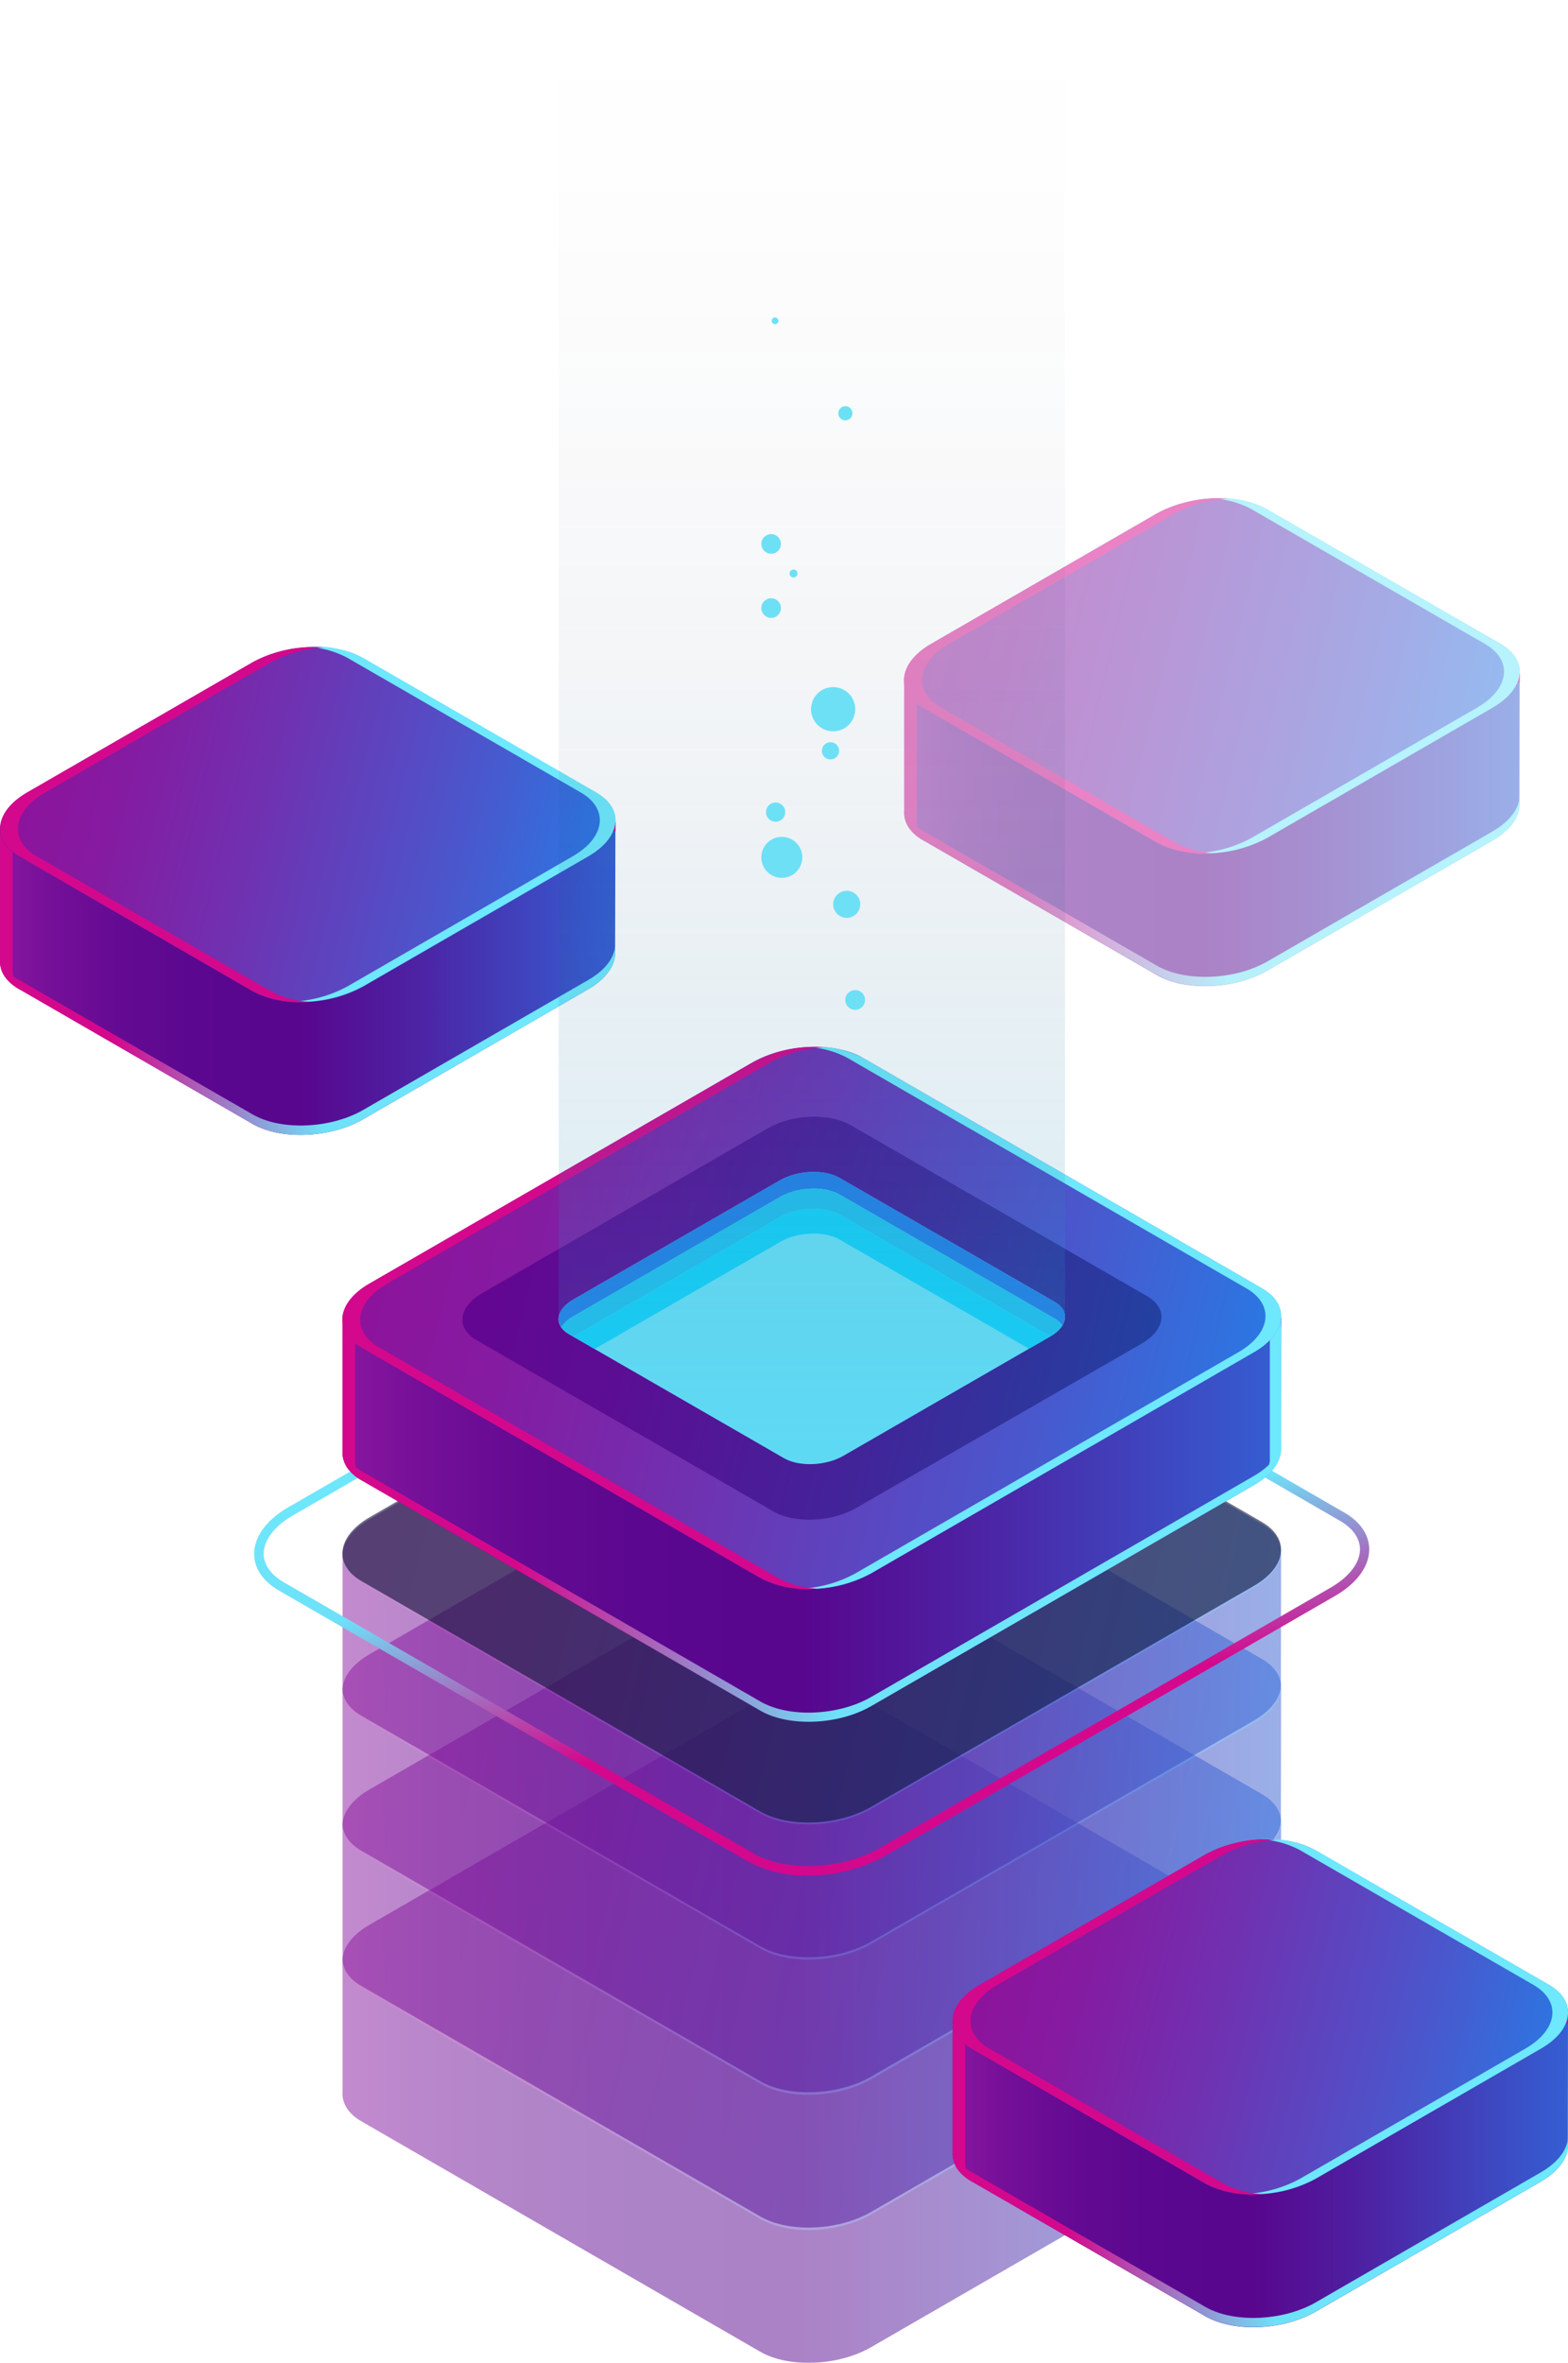 <svg xmlns="http://www.w3.org/2000/svg" xmlns:xlink="http://www.w3.org/1999/xlink" viewBox="0 0 265.48 400"><defs><style>.cls-1{fill:none;}.cls-2{isolation:isolate;}.cls-3{fill:url(#Áåçûìÿííûé_ãðàäèåíò_377);}.cls-4{fill:url(#Áåçûìÿííûé_ãðàäèåíò_388);}.cls-5{fill:#d4088c;}.cls-6{fill:url(#Áåçûìÿííûé_ãðàäèåíò_300);}.cls-7{fill:#6ee8fc;}.cls-8{opacity:0.5;}.cls-9{fill:url(#Áåçûìÿííûé_ãðàäèåíò_377-2);}.cls-10{fill:url(#Áåçûìÿííûé_ãðàäèåíò_388-2);}.cls-11{fill:url(#Áåçûìÿííûé_ãðàäèåíò_300-2);}.cls-12{fill:url(#Áåçûìÿííûé_ãðàäèåíò_377-3);}.cls-13{fill:url(#Áåçûìÿííûé_ãðàäèåíò_300-3);}.cls-14{fill:url(#Áåçûìÿííûé_ãðàäèåíò_377-4);}.cls-15{fill:url(#Áåçûìÿííûé_ãðàäèåíò_300-4);}.cls-16{fill:url(#Áåçûìÿííûé_ãðàäèåíò_377-5);}.cls-17{fill:url(#Áåçûìÿííûé_ãðàäèåíò_300-5);}.cls-18{fill:url(#Áåçûìÿííûé_ãðàäèåíò_377-6);}.cls-19{fill:url(#Áåçûìÿííûé_ãðàäèåíò_300-6);}.cls-20{fill:#0c0f38;opacity:0.6;}.cls-21{fill:url(#Áåçûìÿííûé_ãðàäèåíò_422);}.cls-22{fill:url(#Áåçûìÿííûé_ãðàäèåíò_377-7);}.cls-23{fill:url(#Áåçûìÿííûé_ãðàäèåíò_388-3);}.cls-24{fill:url(#Áåçûìÿííûé_ãðàäèåíò_300-7);}.cls-25{fill:url(#Áåçûìÿííûé_ãðàäèåíò_302);}.cls-26{fill:#6de0f6;}.cls-27{clip-path:url(#clip-path);}.cls-28{fill:#267fe5;}.cls-29{fill:#25bfec;}.cls-30{fill:#18d0f7;}.cls-31{opacity:0.2;mix-blend-mode:lighten;fill:url(#linear-gradient);}.cls-32{fill:url(#Áåçûìÿííûé_ãðàäèåíò_377-8);}.cls-33{fill:url(#Áåçûìÿííûé_ãðàäèåíò_388-4);}.cls-34{fill:url(#Áåçûìÿííûé_ãðàäèåíò_300-8);}</style><linearGradient id="Áåçûìÿííûé_ãðàäèåíò_377" x1="57.41" y1="162.04" x2="184.35" y2="162.04" gradientUnits="userSpaceOnUse"><stop offset="0" stop-color="#a31fa9"/><stop offset="0.07" stop-color="#8b17a0"/><stop offset="0.15" stop-color="#740f98"/><stop offset="0.24" stop-color="#640a92"/><stop offset="0.34" stop-color="#5b078f"/><stop offset="0.48" stop-color="#58068e"/><stop offset="0.63" stop-color="#4d22a3"/><stop offset="0.94" stop-color="#3168da"/><stop offset="1" stop-color="#2c75e4"/></linearGradient><linearGradient id="Áåçûìÿííûé_ãðàäèåíò_388" x1="57.41" y1="176.11" x2="184.35" y2="176.11" gradientUnits="userSpaceOnUse"><stop offset="0" stop-color="#d4088c"/><stop offset="0.23" stop-color="#d4088c"/><stop offset="0.51" stop-color="#6ee1f8"/><stop offset="0.78" stop-color="#6ee8fc"/><stop offset="1" stop-color="#6ee8fc"/></linearGradient><linearGradient id="Áåçûìÿííûé_ãðàäèåíò_300" x1="376.04" y1="745.76" x2="435.83" y2="693.98" gradientTransform="matrix(0.87, 0.5, -1, 0.58, 486.6, -479.06)" gradientUnits="userSpaceOnUse"><stop offset="0" stop-color="#8d139b"/><stop offset="0.17" stop-color="#851ba1"/><stop offset="0.43" stop-color="#6e33b2"/><stop offset="0.76" stop-color="#4958cd"/><stop offset="1" stop-color="#2979e4"/></linearGradient><linearGradient id="Áåçûìÿííûé_ãðàäèåíò_377-2" x1="210.5" y1="136.88" x2="337.44" y2="136.88" xlink:href="#Áåçûìÿííûé_ãðàäèåíò_377"/><linearGradient id="Áåçûìÿííûé_ãðàäèåíò_388-2" x1="210.5" y1="150.95" x2="337.44" y2="150.95" xlink:href="#Áåçûìÿííûé_ãðàäèåíò_388"/><linearGradient id="Áåçûìÿííûé_ãðàäèåíò_300-2" x1="439.26" y1="647.43" x2="499.06" y2="595.65" xlink:href="#Áåçûìÿííûé_ãðàäèåíò_300"/><linearGradient id="Áåçûìÿííûé_ãðàäèåíò_377-3" x1="110.22" y1="354.13" x2="303.83" y2="354.13" xlink:href="#Áåçûìÿííûé_ãðàäèåíò_377"/><linearGradient id="Áåçûìÿííûé_ãðàäèåíò_300-3" x1="601.29" y1="883.37" x2="692.62" y2="804.28" xlink:href="#Áåçûìÿííûé_ãðàäèåíò_300"/><linearGradient id="Áåçûìÿííûé_ãðàäèåíò_377-4" x1="110.22" y1="331.23" x2="303.83" y2="331.23" xlink:href="#Áåçûìÿííûé_ãðàäèåíò_377"/><linearGradient id="Áåçûìÿííûé_ãðàäèåíò_300-4" x1="578.4" y1="863.54" x2="669.72" y2="784.45" xlink:href="#Áåçûìÿííûé_ãðàäèåíò_300"/><linearGradient id="Áåçûìÿííûé_ãðàäèåíò_377-5" x1="110.22" y1="308.33" x2="303.83" y2="308.33" xlink:href="#Áåçûìÿííûé_ãðàäèåíò_377"/><linearGradient id="Áåçûìÿííûé_ãðàäèåíò_300-5" x1="555.5" y1="843.72" x2="646.83" y2="764.63" xlink:href="#Áåçûìÿííûé_ãðàäèåíò_300"/><linearGradient id="Áåçûìÿííûé_ãðàäèåíò_377-6" x1="110.22" y1="285.44" x2="303.83" y2="285.44" xlink:href="#Áåçûìÿííûé_ãðàäèåíò_377"/><linearGradient id="Áåçûìÿííûé_ãðàäèåíò_300-6" x1="532.61" y1="823.89" x2="623.93" y2="744.8" xlink:href="#Áåçûìÿííûé_ãðàäèåíò_300"/><linearGradient id="Áåçûìÿííûé_ãðàäèåíò_422" x1="196.2" y1="208.94" x2="213.21" y2="316.39" gradientUnits="userSpaceOnUse"><stop offset="0" stop-color="#6ee8fc"/><stop offset="0.22" stop-color="#6ee8fc"/><stop offset="0.49" stop-color="#6ee1f8"/><stop offset="0.77" stop-color="#d4088c"/><stop offset="1" stop-color="#d4088c"/></linearGradient><linearGradient id="Áåçûìÿííûé_ãðàäèåíò_377-7" x1="110.22" y1="245.6" x2="303.83" y2="245.6" xlink:href="#Áåçûìÿííûé_ãðàäèåíò_377"/><linearGradient id="Áåçûìÿííûé_ãðàäèåíò_388-3" x1="110.22" y1="267.76" x2="303.83" y2="267.76" xlink:href="#Áåçûìÿííûé_ãðàäèåíò_388"/><linearGradient id="Áåçûìÿííûé_ãðàäèåíò_300-7" x1="492.77" y1="789.39" x2="584.1" y2="710.3" xlink:href="#Áåçûìÿííûé_ãðàäèåíò_300"/><linearGradient id="Áåçûìÿííûé_ãðàäèåíò_302" x1="504.68" y1="779.07" x2="572.68" y2="720.19" gradientTransform="matrix(0.87, 0.5, -1, 0.58, 486.6, -479.06)" gradientUnits="userSpaceOnUse"><stop offset="0" stop-color="#630692"/><stop offset="0.23" stop-color="#5b0e94"/><stop offset="0.59" stop-color="#432399"/><stop offset="1" stop-color="#2142a1"/></linearGradient><clipPath id="clip-path" transform="translate(-67.26 0)"><path class="cls-1" d="M200,246.85l-36.42-21c-2.59-1.5-2.27-4.11.72-5.84l35-20.19c3-1.72,7.51-1.91,10.1-.42l36.43,21c2.59,1.5,2.26,4.11-.73,5.83l-35,20.19C207.13,248.16,202.61,248.35,200,246.85Z"/></clipPath><linearGradient id="linear-gradient" x1="204.71" y1="247.86" x2="204.71" gradientUnits="userSpaceOnUse"><stop offset="0.01" stop-color="#25bfec"/><stop offset="0.04" stop-color="#24b6e3" stop-opacity="0.95"/><stop offset="0.19" stop-color="#208bb7" stop-opacity="0.7"/><stop offset="0.34" stop-color="#1c6692" stop-opacity="0.49"/><stop offset="0.48" stop-color="#194773" stop-opacity="0.31"/><stop offset="0.62" stop-color="#16305c" stop-opacity="0.18"/><stop offset="0.76" stop-color="#141f4b" stop-opacity="0.08"/><stop offset="0.89" stop-color="#131440" stop-opacity="0.02"/><stop offset="1" stop-color="#13113d" stop-opacity="0"/></linearGradient><linearGradient id="Áåçûìÿííûé_ãðàäèåíò_377-8" x1="218.69" y1="363.9" x2="345.63" y2="363.9" xlink:href="#Áåçûìÿííûé_ãðàäèåíò_377"/><linearGradient id="Áåçûìÿííûé_ãðàäèåíò_388-4" x1="218.69" y1="377.97" x2="345.63" y2="377.97" xlink:href="#Áåçûìÿííûé_ãðàäèåíò_388"/><linearGradient id="Áåçûìÿííûé_ãðàäèåíò_300-8" x1="671.01" y1="839.93" x2="730.8" y2="788.15" xlink:href="#Áåçûìÿííûé_ãðàäèåíò_300"/></defs><title>user-friendlysvg</title><g class="cls-2"><g id="Layer_1" data-name="Layer 1"><path class="cls-3" d="M171.46,139.17H138l-9.29-5.35c-4.8-2.77-13.19-2.42-18.73.78l-9.2,5.35H67.27v22.48h0c-.13,1.88.91,3.69,3.22,5L110,190.25c4.8,2.78,13.19,2.43,18.73-.77l38.1-22c2.88-1.66,4.42-3.77,4.57-5.79h0Z" transform="translate(-67.26 0)"/><path class="cls-4" d="M166.87,165.89l-38.1,22c-5.54,3.2-13.93,3.55-18.73.77L70.5,165.9c-2.31-1.33-3.35-3.14-3.22-5h0v1.55h0c-.13,1.88.91,3.69,3.22,5L110,190.25c4.8,2.78,13.19,2.43,18.73-.77l38.1-22c2.88-1.66,4.42-3.77,4.57-5.79h0V160.1h0C171.29,162.13,169.75,164.23,166.87,165.89Z" transform="translate(-67.26 0)"/><path class="cls-5" d="M69.4,164h0V141.5h33.47l9.2-5.35c5.54-3.2,13.93-3.55,18.73-.78l9.3,5.35h31.37v-1.55H138l-9.29-5.35c-4.8-2.77-13.19-2.42-18.73.78l-9.2,5.35H67.27v22.48h0c-.13,1.88.91,3.69,3.22,5l.38.22A4.71,4.71,0,0,1,69.4,164Z" transform="translate(-67.26 0)"/><path class="cls-6" d="M110,167.77,70.5,145c-4.8-2.77-4.2-7.61,1.35-10.82l38.1-22c5.54-3.2,13.93-3.55,18.73-.78l39.54,22.81c4.8,2.77,4.2,7.61-1.35,10.81l-38.1,22C123.23,170.2,114.84,170.55,110,167.77Z" transform="translate(-67.26 0)"/><path class="cls-7" d="M168.22,134.15l-39.54-22.81a17.5,17.5,0,0,0-9.45-1.82,15.69,15.69,0,0,1,6.81,1.82l39.54,22.81c4.8,2.77,4.2,7.61-1.35,10.81l-38.1,22a21.41,21.41,0,0,1-9.28,2.6,22.09,22.09,0,0,0,11.92-2.6l38.1-22C172.42,141.76,173,136.92,168.22,134.15Z" transform="translate(-67.26 0)"/><path class="cls-5" d="M113.07,167.77,73.53,145c-4.8-2.77-4.2-7.61,1.34-10.82l38.11-22a21.2,21.2,0,0,1,9.13-2.59A22,22,0,0,0,110,112.12l-38.1,22c-5.55,3.21-6.15,8-1.35,10.82L110,167.77a17.46,17.46,0,0,0,9.6,1.82A15.53,15.53,0,0,1,113.07,167.77Z" transform="translate(-67.26 0)"/><g class="cls-8"><path class="cls-9" d="M324.55,114H291.06l-9.29-5.34c-4.81-2.77-13.19-2.42-18.74.78l-9.2,5.35H220.36v22.48h0c-.13,1.88.91,3.69,3.22,5l39.54,22.8c4.8,2.77,13.19,2.43,18.73-.77l38.1-22c2.88-1.66,4.42-3.77,4.56-5.8h0Z" transform="translate(-67.26 0)"/><path class="cls-10" d="M320,140.73l-38.1,22c-5.54,3.2-13.93,3.54-18.73.77l-39.54-22.8c-2.31-1.33-3.35-3.14-3.22-5h0v1.55h0c-.13,1.88.91,3.69,3.22,5l39.54,22.8c4.8,2.77,13.19,2.43,18.73-.77l38.1-22c2.88-1.66,4.42-3.77,4.56-5.8h0v-1.55h0C324.38,137,322.84,139.07,320,140.73Z" transform="translate(-67.26 0)"/><path class="cls-5" d="M222.49,138.82h0V116.34H256l9.2-5.35c5.54-3.2,13.93-3.55,18.73-.78l9.29,5.34h31.38V114H291.06l-9.29-5.34c-4.81-2.77-13.19-2.42-18.74.78l-9.2,5.35H220.36v22.48h0c-.13,1.88.91,3.69,3.22,5l.38.22A4.68,4.68,0,0,1,222.49,138.82Z" transform="translate(-67.26 0)"/><path class="cls-11" d="M263.13,142.61l-39.54-22.8c-4.8-2.77-4.2-7.62,1.34-10.82L263,87c5.55-3.2,13.93-3.55,18.74-.78L321.31,109c4.8,2.77,4.2,7.61-1.35,10.81l-38.1,22C276.32,145,267.93,145.38,263.13,142.61Z" transform="translate(-67.26 0)"/><path class="cls-7" d="M321.31,109,281.77,86.18a17.43,17.43,0,0,0-9.46-1.82,15.62,15.62,0,0,1,6.81,1.82L318.66,109c4.81,2.77,4.2,7.61-1.34,10.81l-38.1,22a21.32,21.32,0,0,1-9.28,2.61,22,22,0,0,0,11.92-2.61l38.1-22C325.51,116.6,326.11,111.76,321.31,109Z" transform="translate(-67.26 0)"/><path class="cls-5" d="M266.16,142.61l-39.54-22.8c-4.8-2.77-4.2-7.62,1.34-10.82l38.1-22a21.28,21.28,0,0,1,9.13-2.59A22.07,22.07,0,0,0,263,87l-38.1,22c-5.54,3.2-6.14,8.05-1.34,10.82l39.54,22.8a17.53,17.53,0,0,0,9.6,1.82A15.53,15.53,0,0,1,266.16,142.61Z" transform="translate(-67.26 0)"/></g><g class="cls-8"><path class="cls-12" d="M284.16,331.64H250.68L213.4,310.12c-4.8-2.77-13.19-2.42-18.73.78l-35.94,20.74H125.26v22.49h0c-.13,1.87.91,3.68,3.22,5l67.52,39c4.81,2.77,13.19,2.42,18.74-.78l64.83-37.43c2.88-1.66,4.41-3.77,4.56-5.79h0Z" transform="translate(-67.26 0)"/><path class="cls-13" d="M196,375.65l-67.52-39c-4.8-2.77-4.2-7.61,1.34-10.81l64.84-37.43c5.54-3.2,13.93-3.55,18.73-.78l67.52,39c4.8,2.77,4.2,7.61-1.34,10.81l-64.83,37.43C209.2,378.07,200.82,378.42,196,375.65Z" transform="translate(-67.26 0)"/></g><g class="cls-8"><path class="cls-14" d="M284.16,308.75H250.68L213.4,287.23c-4.8-2.78-13.19-2.43-18.73.77l-35.94,20.75H125.26v22.48h0c-.13,1.88.91,3.69,3.22,5l67.52,39c4.81,2.77,13.19,2.43,18.74-.77L279.58,337c2.88-1.67,4.41-3.77,4.56-5.8h0Z" transform="translate(-67.26 0)"/><path class="cls-15" d="M196,352.75l-67.52-39c-4.8-2.78-4.2-7.62,1.34-10.82l64.84-37.43c5.54-3.2,13.93-3.55,18.73-.78l67.52,39c4.8,2.77,4.2,7.61-1.34,10.81L214.75,352C209.2,355.18,200.82,355.52,196,352.75Z" transform="translate(-67.26 0)"/></g><g class="cls-8"><path class="cls-16" d="M284.16,285.85H250.68L213.4,264.33c-4.8-2.77-13.19-2.42-18.73.78l-35.94,20.74H125.26v22.48h0c-.13,1.88.91,3.69,3.22,5l67.52,39c4.81,2.77,13.19,2.42,18.74-.78l64.83-37.43c2.88-1.66,4.41-3.77,4.56-5.8h0Z" transform="translate(-67.26 0)"/><path class="cls-17" d="M196,329.86l-67.52-39c-4.8-2.77-4.2-7.61,1.34-10.81l64.84-37.43c5.54-3.21,13.93-3.55,18.73-.78l67.52,39c4.8,2.78,4.2,7.62-1.34,10.82l-64.83,37.43C209.2,332.28,200.82,332.63,196,329.86Z" transform="translate(-67.26 0)"/></g><g class="cls-8"><path class="cls-18" d="M284.16,263H250.68L213.4,241.43c-4.8-2.77-13.19-2.42-18.73.78L158.73,263H125.26v22.48h0c-.13,1.87.91,3.68,3.22,5l67.52,39c4.81,2.77,13.19,2.43,18.74-.78l64.83-37.43c2.88-1.66,4.41-3.76,4.56-5.79h0Z" transform="translate(-67.26 0)"/><path class="cls-19" d="M196,307l-67.52-39c-4.8-2.77-4.2-7.61,1.34-10.81l64.84-37.43c5.54-3.2,13.93-3.55,18.73-.78l67.52,39c4.8,2.77,4.2,7.61-1.34,10.81l-64.83,37.43C209.2,309.38,200.82,309.73,196,307Z" transform="translate(-67.26 0)"/></g><path class="cls-20" d="M196,306.67l-67.52-39c-4.8-2.77-4.2-7.61,1.34-10.81l64.84-37.43c5.54-3.2,13.93-3.55,18.73-.78l67.52,39c4.8,2.77,4.2,7.61-1.34,10.81l-64.83,37.43C209.2,309.09,200.82,309.44,196,306.67Z" transform="translate(-67.26 0)"/><path class="cls-21" d="M204.05,317.49a20.36,20.36,0,0,1-10-2.3l-79.55-45.92c-2.71-1.57-4.21-3.78-4.21-6.22,0-2.9,2.11-5.77,5.8-7.9l76.37-44.1c6.74-3.89,17-4.3,22.87-.91l79.54,45.92c2.72,1.57,4.21,3.78,4.21,6.23,0,2.89-2.11,5.77-5.8,7.89l-76.37,44.1A26.49,26.49,0,0,1,204.05,317.49Zm1.31-108.07a24.8,24.8,0,0,0-12.08,3l-76.37,44.09c-3.18,1.83-5,4.21-5,6.52,0,1.84,1.22,3.56,3.42,4.84l79.55,45.92c5.42,3.13,15,2.72,21.26-.91l76.38-44.1c3.18-1.83,5-4.21,5-6.51,0-1.85-1.22-3.57-3.42-4.84l-79.54-45.93A18.79,18.79,0,0,0,205.36,209.42Z" transform="translate(-67.26 0)"/><path class="cls-22" d="M284.16,223.12H250.68L213.4,201.6c-4.8-2.78-13.19-2.43-18.73.77l-35.94,20.75H125.26V245.6h0c-.13,1.88.91,3.69,3.22,5l67.52,39c4.81,2.78,13.19,2.43,18.74-.77l64.83-37.43c2.88-1.67,4.41-3.77,4.56-5.8h0Z" transform="translate(-67.26 0)"/><path class="cls-23" d="M279.58,249.85l-64.83,37.43c-5.55,3.2-13.93,3.55-18.74.77l-67.52-39c-2.31-1.33-3.35-3.14-3.22-5h0v1.55h0c-.13,1.88.91,3.69,3.22,5l67.52,39c4.81,2.78,13.19,2.43,18.74-.77l64.83-37.43c2.88-1.67,4.41-3.77,4.56-5.8h0v-1.55h0C284,246.08,282.46,248.18,279.58,249.85Z" transform="translate(-67.26 0)"/><path class="cls-5" d="M127.39,247.15h0V224.67h33.47l35.93-20.75c5.54-3.2,13.93-3.55,18.73-.77l37.28,21.52h31.37v-1.55H250.68L213.4,201.6c-4.8-2.78-13.19-2.43-18.73.77l-35.94,20.75H125.26V245.6h0c-.13,1.88.91,3.69,3.22,5l.38.22A4.71,4.71,0,0,1,127.39,247.15Z" transform="translate(-67.26 0)"/><path class="cls-7" d="M282.26,224.92v22.37h0a6,6,0,0,1-1.6,3.43c2.19-1.54,3.37-3.36,3.5-5.12h0V223.35A10.51,10.51,0,0,0,282.26,224.92Z" transform="translate(-67.26 0)"/><path class="cls-24" d="M196,267.12l-67.52-39c-4.8-2.77-4.2-7.62,1.34-10.82l64.84-37.43c5.54-3.2,13.93-3.55,18.73-.77l67.52,39c4.8,2.77,4.2,7.61-1.34,10.81l-64.83,37.44C209.2,269.55,200.82,269.89,196,267.12Z" transform="translate(-67.26 0)"/><path class="cls-7" d="M280.92,218.1l-67.52-39a17.41,17.41,0,0,0-9.45-1.83,15.56,15.56,0,0,1,6.81,1.83l67.52,39c4.8,2.77,4.2,7.61-1.34,10.81L212.1,266.35a21.41,21.41,0,0,1-9.28,2.6,22.13,22.13,0,0,0,11.93-2.6l64.83-37.44C285.12,225.71,285.72,220.87,280.92,218.1Z" transform="translate(-67.26 0)"/><path class="cls-25" d="M198.24,255.88l-50.28-29c-3.57-2.06-3.12-5.66,1-8l48.27-27.86c4.13-2.39,10.37-2.65,14-.58l50.27,29c3.57,2.07,3.13,5.67-1,8.05L212.18,255.3C208.05,257.68,201.81,257.94,198.24,255.88Z" transform="translate(-67.26 0)"/><path class="cls-26" d="M200,246.85l-36.42-21c-2.59-1.5-2.27-4.11.72-5.84l35-20.19c3-1.72,7.51-1.91,10.1-.42l36.43,21c2.59,1.5,2.26,4.11-.73,5.83l-35,20.19C207.13,248.16,202.61,248.35,200,246.85Z" transform="translate(-67.26 0)"/><path class="cls-5" d="M199,267.12l-67.52-39c-4.8-2.77-4.2-7.62,1.34-10.82l64.84-37.43a21.2,21.2,0,0,1,9.13-2.59,22,22,0,0,0-12.16,2.59l-64.84,37.43c-5.54,3.2-6.14,8.05-1.34,10.82l67.52,39a17.5,17.5,0,0,0,9.61,1.82A15.58,15.58,0,0,1,199,267.12Z" transform="translate(-67.26 0)"/><g class="cls-27"><path class="cls-28" d="M164.31,222.84l35-20.2c3-1.73,7.52-1.92,10.11-.42l36.43,21a3.76,3.76,0,0,1,1.27,1.14c.88-1.43.5-3-1.27-4l-36.43-21c-2.59-1.49-7.12-1.3-10.11.42l-35,20.2c-2.33,1.34-3,3.22-2,4.69A5.39,5.39,0,0,1,164.31,222.84Z" transform="translate(-67.26 0)"/><path class="cls-29" d="M164.31,226.27l35-20.2c3-1.73,7.52-1.91,10.11-.42l36.43,21a4,4,0,0,1,1.07.89c1.15-1.51.84-3.22-1.07-4.32l-36.43-21c-2.59-1.5-7.12-1.31-10.11.42l-35,20.2c-2.47,1.42-3.09,3.44-1.8,4.94A6,6,0,0,1,164.31,226.27Z" transform="translate(-67.26 0)"/><path class="cls-30" d="M162.87,231.58a6.37,6.37,0,0,1,1.44-1.12l35-20.2c3-1.73,7.52-1.92,10.11-.42l36.43,21a3.52,3.52,0,0,1,.71.52c1.54-1.61,1.37-3.51-.71-4.71l-36.43-21c-2.59-1.49-7.12-1.31-10.11.42l-35,20.2C161.63,227.81,161.11,230.06,162.87,231.58Z" transform="translate(-67.26 0)"/></g><path class="cls-31" d="M247.56,0H161.85V223.3h0a3,3,0,0,0,1.75,2.52l36.42,21c2.59,1.5,7.11,1.31,10.1-.42l35-20.19a4.27,4.27,0,0,0,2.46-3.12h0Z" transform="translate(-67.26 0)"/><path class="cls-26" d="M212.91,153.09a2.29,2.29,0,1,1-2.29-2.29A2.29,2.29,0,0,1,212.91,153.09Z" transform="translate(-67.26 0)"/><path class="cls-26" d="M200.21,137.47a1.63,1.63,0,1,1-1.62-1.62A1.63,1.63,0,0,1,200.21,137.47Z" transform="translate(-67.26 0)"/><path class="cls-26" d="M212.06,120.05a3.74,3.74,0,1,1-3.73-3.73A3.74,3.74,0,0,1,212.06,120.05Z" transform="translate(-67.26 0)"/><circle class="cls-26" cx="130.56" cy="92.08" r="1.66"/><path class="cls-26" d="M213.72,169.27a1.67,1.67,0,1,1-1.66-1.66A1.66,1.66,0,0,1,213.72,169.27Z" transform="translate(-67.26 0)"/><circle class="cls-26" cx="143.13" cy="69.96" r="1.2"/><path class="cls-26" d="M199.06,54.31a.57.57,0,1,1-.57-.57A.57.57,0,0,1,199.06,54.31Z" transform="translate(-67.26 0)"/><circle class="cls-26" cx="132.37" cy="145.14" r="3.47"/><circle class="cls-26" cx="130.56" cy="102.94" r="1.66"/><path class="cls-26" d="M202.29,97.09a.68.68,0,0,1-.68.67.67.67,0,0,1-.67-.67.68.68,0,0,1,.67-.68A.69.69,0,0,1,202.29,97.09Z" transform="translate(-67.26 0)"/><circle class="cls-26" cx="140.61" cy="127.1" r="1.46"/><path class="cls-32" d="M332.74,341H299.25L290,335.68c-4.8-2.77-13.19-2.42-18.73.78L262,341.81H228.55v22.48h0c-.13,1.88.91,3.69,3.22,5l39.54,22.8c4.8,2.78,13.19,2.43,18.73-.77l38.1-22c2.88-1.66,4.42-3.77,4.57-5.79h0Z" transform="translate(-67.26 0)"/><path class="cls-33" d="M328.15,367.75l-38.1,22c-5.54,3.2-13.93,3.55-18.73.77l-39.54-22.8c-2.31-1.33-3.35-3.14-3.22-5h0v1.55h0c-.13,1.88.91,3.69,3.22,5l39.54,22.8c4.8,2.78,13.19,2.43,18.73-.77l38.1-22c2.88-1.66,4.42-3.77,4.57-5.79h0V362h0C332.57,364,331,366.09,328.15,367.75Z" transform="translate(-67.26 0)"/><path class="cls-5" d="M230.68,365.84h0V343.36h33.47l9.2-5.35c5.54-3.2,13.93-3.55,18.73-.78l9.3,5.35h31.37V341H299.25L290,335.68c-4.8-2.77-13.19-2.42-18.73.78L262,341.81H228.55v22.48h0c-.13,1.88.91,3.69,3.22,5l.38.22A4.71,4.71,0,0,1,230.68,365.84Z" transform="translate(-67.26 0)"/><path class="cls-34" d="M271.32,369.63l-39.54-22.8c-4.8-2.77-4.2-7.61,1.35-10.82l38.1-22c5.54-3.2,13.93-3.55,18.73-.78L329.5,336c4.8,2.77,4.2,7.61-1.35,10.81l-38.1,22C284.51,372.06,276.12,372.4,271.32,369.63Z" transform="translate(-67.26 0)"/><path class="cls-7" d="M329.5,336,290,313.2a17.5,17.5,0,0,0-9.45-1.82,15.61,15.61,0,0,1,6.8,1.82L326.86,336c4.8,2.77,4.2,7.61-1.35,10.81l-38.1,22a21.41,21.41,0,0,1-9.28,2.6,22.09,22.09,0,0,0,11.92-2.6l38.1-22C333.7,343.62,334.3,338.78,329.5,336Z" transform="translate(-67.26 0)"/><path class="cls-5" d="M274.35,369.63l-39.54-22.8c-4.8-2.77-4.2-7.61,1.34-10.82l38.11-22a21.2,21.2,0,0,1,9.13-2.59A22,22,0,0,0,271.23,314l-38.1,22c-5.55,3.21-6.15,8.05-1.35,10.82l39.54,22.8a17.46,17.46,0,0,0,9.6,1.82A15.53,15.53,0,0,1,274.35,369.63Z" transform="translate(-67.26 0)"/></g></g></svg>